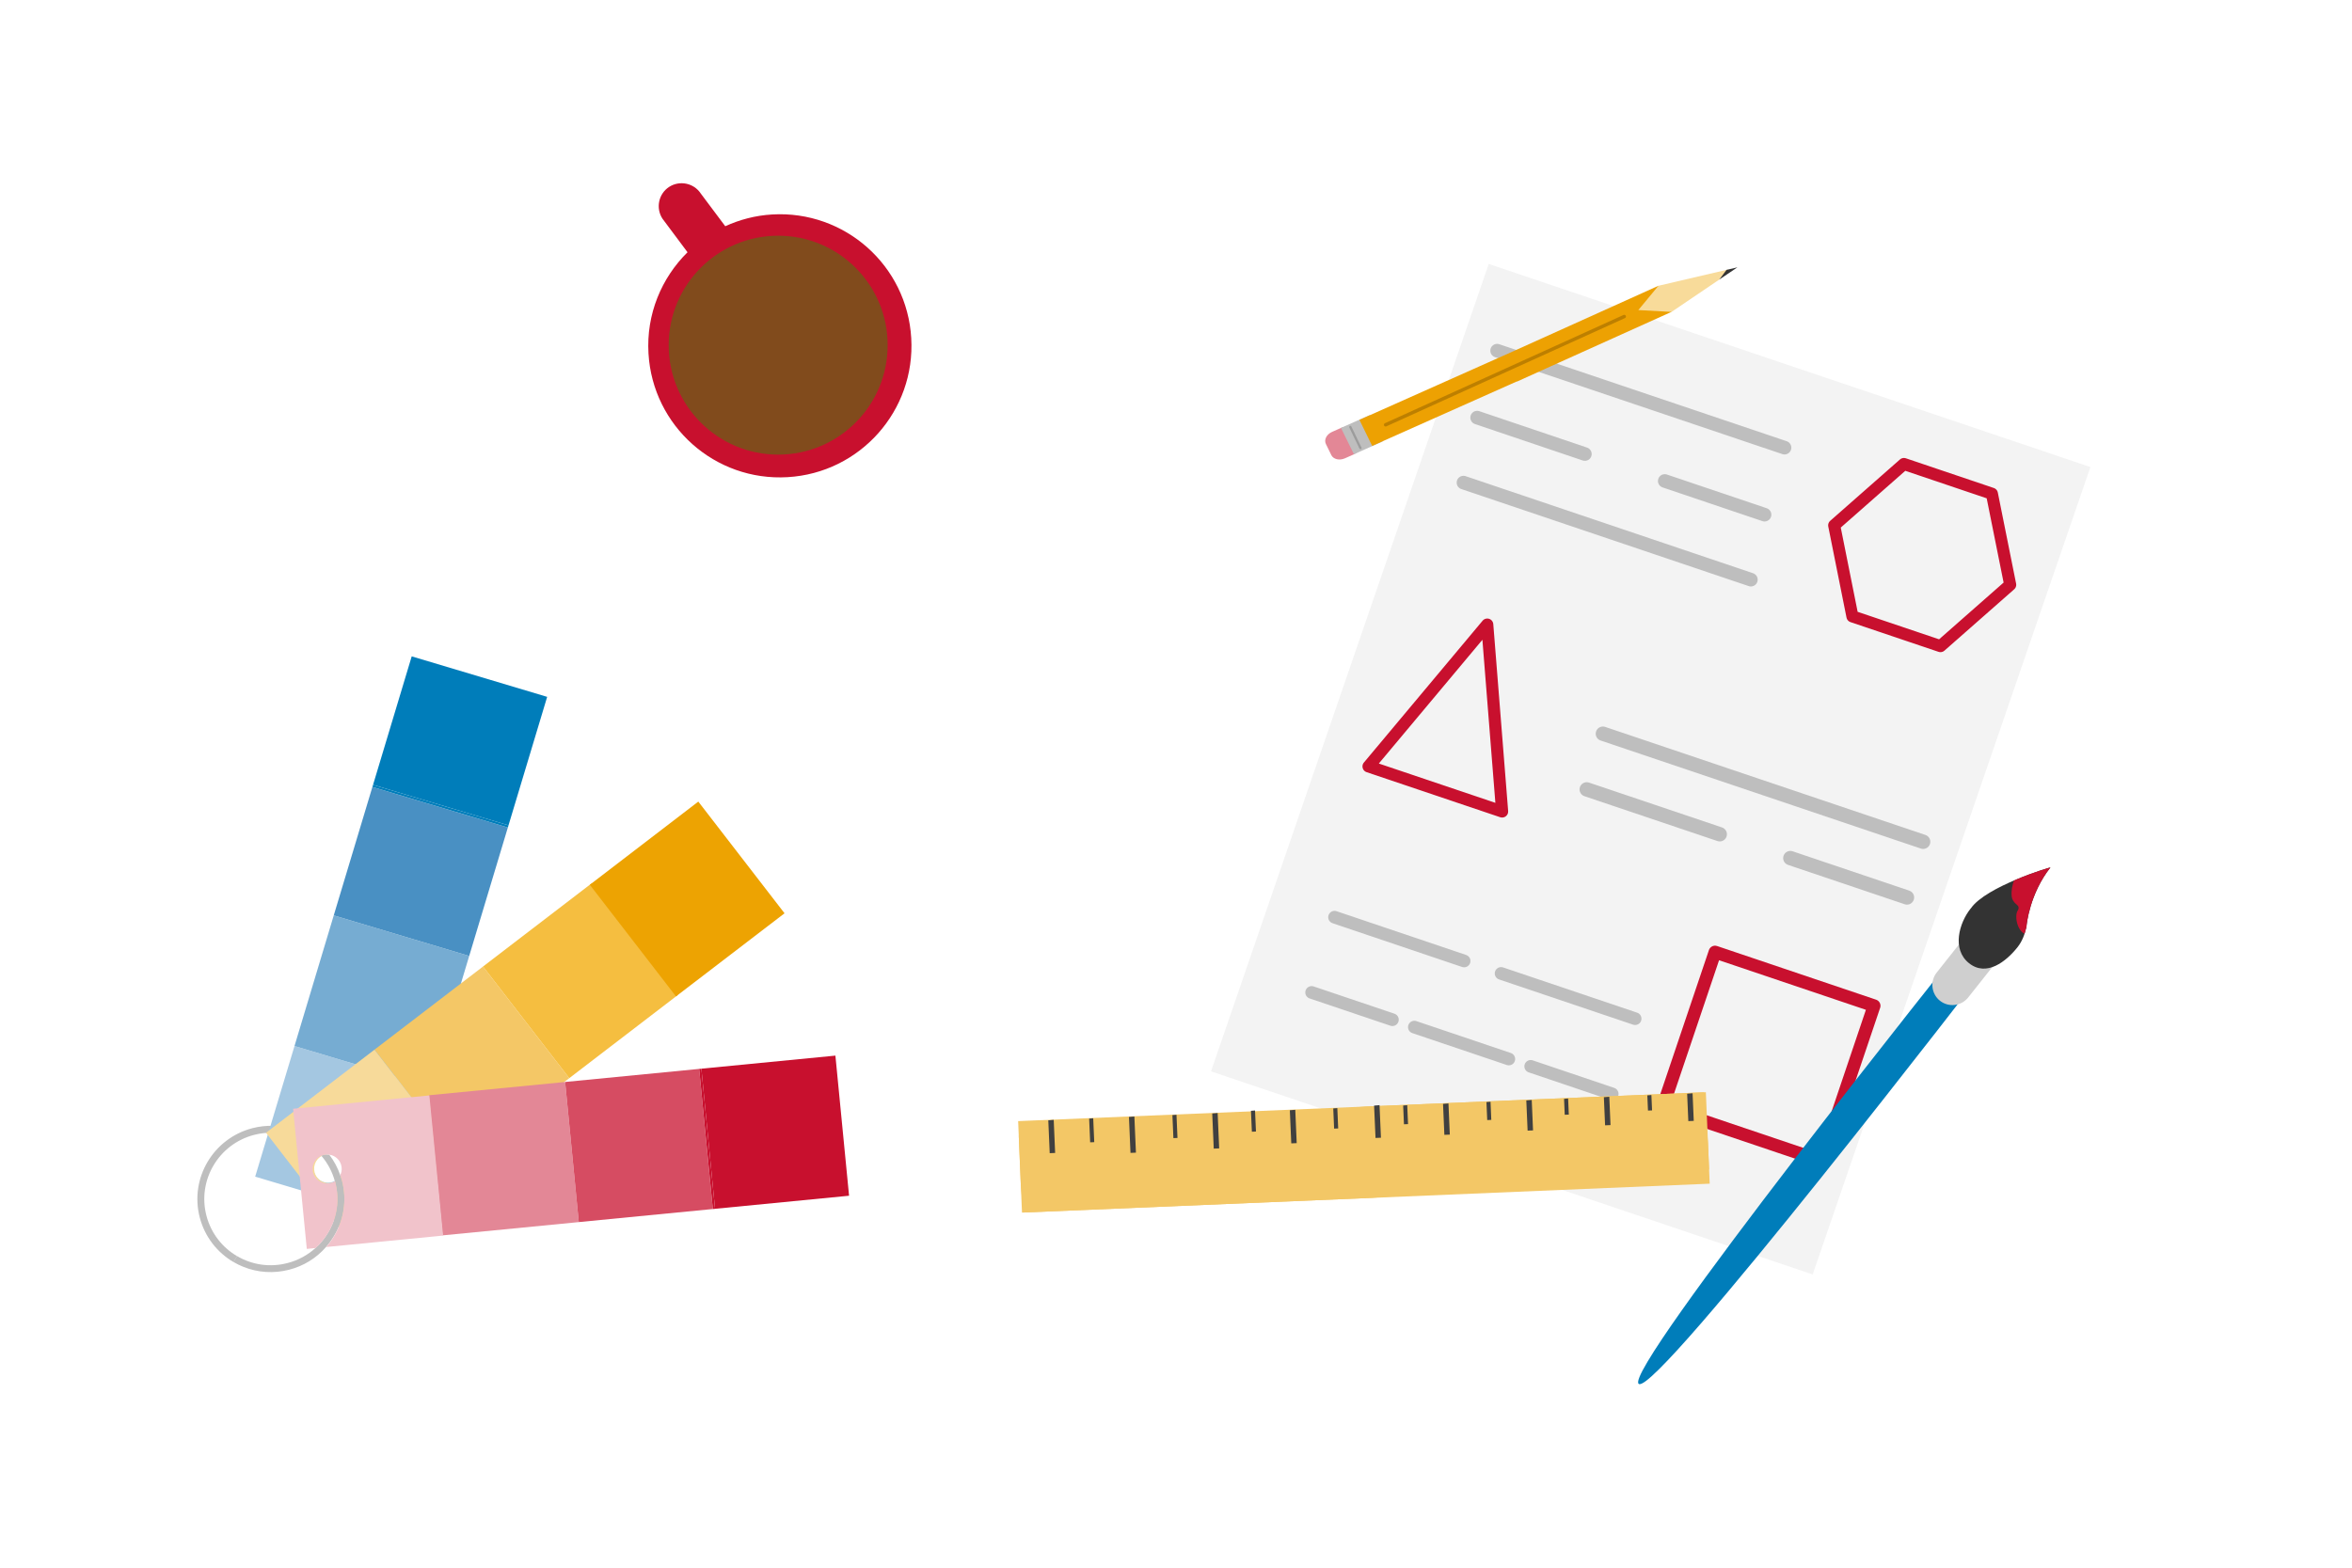 <?xml version="1.0" encoding="utf-8"?>
<!-- Generator: Adobe Illustrator 24.0.3, SVG Export Plug-In . SVG Version: 6.00 Build 0)  -->
<svg version="1.1" xmlns="http://www.w3.org/2000/svg" xmlns:xlink="http://www.w3.org/1999/xlink" x="0px" y="0px"
	 viewBox="0 0 432 288" style="enable-background:new 0 0 432 288;" xml:space="preserve">
<style type="text/css">
	.st0{display:none;}
	.st1{fill:#FFFFFF;}
	.st2{fill:none;stroke:#8A8F91;stroke-width:5.486;stroke-linecap:round;stroke-miterlimit:10;}
	.st3{fill:none;stroke:#8A8F91;stroke-width:5.486;stroke-linecap:round;stroke-miterlimit:10;stroke-dasharray:16.415,16.415;}
	.st4{fill:#90374E;}
	.st5{fill:#C8102E;}
	.st6{fill:#A4C7E1;}
	.st7{fill:#F7F7F7;}
	.st8{fill:none;stroke:#75ABD2;stroke-width:2.85;stroke-linecap:round;stroke-miterlimit:10;}
	.st9{fill:none;stroke:#BED6E5;stroke-width:2.951;stroke-linecap:round;stroke-miterlimit:10;}
	.st10{fill:none;stroke:#8A8F91;stroke-width:5.486;stroke-linecap:round;stroke-miterlimit:10;stroke-dasharray:16.621,16.621;}
	.st11{opacity:0.62;fill:#808080;}
	.st12{fill:#EDA302;}
	.st13{fill:#246281;}
	.st14{fill:#007DBB;}
	.st15{fill:none;stroke:#FFFFFF;stroke-width:2.255;stroke-miterlimit:10;}
	.st16{fill:none;stroke:#FFFFFF;stroke-width:5.368;stroke-miterlimit:10;}
	.st17{opacity:0.74;fill:#A4C7E1;stroke:#FFFFFF;stroke-width:2.684;stroke-miterlimit:10;}
	.st18{fill:#404040;}
	.st19{opacity:0.67;fill:none;stroke:#FFFFFF;stroke-width:5.368;stroke-linecap:round;stroke-miterlimit:10;}
	.st20{opacity:0.68;fill:#E8E7E5;}
	.st21{fill:#808080;}
	.st22{fill:#BEBEBE;}
	.st23{fill:#CFCFCF;}
	.st24{fill:none;stroke:#F7DA9A;stroke-width:2.328;stroke-miterlimit:10;}
	.st25{fill:none;stroke:#C8102E;stroke-width:2.328;stroke-linecap:round;stroke-miterlimit:10;}
	.st26{fill:none;stroke:#C8102E;stroke-width:3.064;stroke-linecap:round;stroke-miterlimit:10;}
	.st27{fill:none;stroke:#808080;stroke-width:2.328;stroke-linecap:round;stroke-miterlimit:10;}
	.st28{fill:none;stroke:#007DBA;stroke-width:2.328;stroke-linecap:round;stroke-miterlimit:10;}
	.st29{fill:none;stroke:#C8102E;stroke-width:2.48;stroke-linecap:round;stroke-miterlimit:10;}
	.st30{fill:#F8DA96;}
	.st31{fill:#770A1A;}
	.st32{fill:#8E4F16;}
	.st33{fill:#8C0727;}
	.st34{fill:#EDA102;}
	.st35{fill:#F8DB9A;}
	.st36{fill:#333333;}
	.st37{fill:none;stroke:#BD7F00;stroke-width:0.51;stroke-linecap:round;stroke-miterlimit:10;}
	.st38{fill:#E38796;}
	.st39{opacity:0.54;fill:none;stroke:#808080;stroke-width:0.349;stroke-linecap:round;stroke-miterlimit:10;}
	.st40{fill:none;stroke:#333333;stroke-width:0.592;stroke-linecap:round;stroke-miterlimit:10;}
	.st41{fill:#EACA8B;}
	.st42{fill:#E5B75C;}
	.st43{fill:#814B1C;}
	.st44{fill:#F3F3F3;}
	.st45{fill:none;stroke:#BEBEBE;stroke-width:2.498;stroke-linecap:round;stroke-miterlimit:10;}
	.st46{fill:none;stroke:#BEBEBE;stroke-width:2.637;stroke-linecap:round;stroke-miterlimit:10;}
	.st47{fill:none;stroke:#BEBEBE;stroke-width:2.327;stroke-linecap:round;stroke-miterlimit:10;}
	.st48{fill:none;stroke:#C8102E;stroke-width:2.213;stroke-linecap:round;stroke-linejoin:round;stroke-miterlimit:10;}
	.st49{fill:none;stroke:#C8102E;stroke-width:2.36;stroke-linecap:round;stroke-linejoin:round;stroke-miterlimit:10;}
	.st50{fill:none;stroke:#C8102E;stroke-width:2.221;stroke-linecap:round;stroke-linejoin:round;stroke-miterlimit:10;}
	.st51{fill:none;stroke:#BEBEBE;stroke-width:1.27;stroke-miterlimit:10;}
	.st52{fill:#76ACD2;}
	.st53{fill:#4990C3;}
	.st54{fill:#007DBA;}
	.st55{fill:#F4C766;}
	.st56{fill:#F5BE40;}
	.st57{fill:#F7DA9A;}
	.st58{fill:none;}
	.st59{fill:#D64C62;}
	.st60{fill:#F1C3CB;}
	.st61{clip-path:url(#SVGID_2_);fill:#C8102E;}
	.st62{opacity:0.54;fill:none;stroke:#808080;stroke-width:0.421;stroke-linecap:round;stroke-miterlimit:10;}
	.st63{fill:none;stroke:#BD7F00;stroke-width:0.615;stroke-linecap:round;stroke-miterlimit:10;}
	.st64{fill:none;stroke:#BD7F00;stroke-width:0.628;stroke-linecap:round;stroke-miterlimit:10;}
	.st65{fill:#F3C766;}
	.st66{clip-path:url(#SVGID_4_);fill:#F3C766;}
	.st67{clip-path:url(#SVGID_4_);fill:#404040;}
	.st68{fill:none;stroke:#808080;stroke-width:2.672;stroke-linecap:round;stroke-miterlimit:10;}
	.st69{fill:none;stroke:#BEBEBE;stroke-width:2.672;stroke-linecap:round;stroke-miterlimit:10;}
	.st70{fill:none;stroke:#F5BE40;stroke-width:2.672;stroke-miterlimit:10;}
	.st71{fill:#40C6B2;}
	.st72{fill:none;stroke:#C8102E;stroke-width:2.004;stroke-linecap:round;stroke-linejoin:round;stroke-miterlimit:10;}
	.st73{fill:none;stroke:#808080;stroke-width:1.336;stroke-linecap:round;stroke-miterlimit:10;}
	.st74{opacity:0.54;fill:none;stroke:#808080;stroke-width:0.487;stroke-linecap:round;stroke-miterlimit:10;}
	.st75{fill:none;stroke:#BD7F00;stroke-width:0.712;stroke-linecap:round;stroke-miterlimit:10;}
	.st76{fill:none;stroke:#BD7F00;stroke-width:0.728;stroke-linecap:round;stroke-miterlimit:10;}
	.st77{fill:#A00523;}
	.st78{fill:#D0D0D0;}
	.st79{fill:#FBFAFB;}
	.st80{fill:none;stroke:#007DBA;stroke-width:1.505;stroke-miterlimit:10;}
	.st81{fill:none;stroke:#007DBA;stroke-width:1.516;stroke-miterlimit:10;}
	.st82{fill:#956841;}
	.st83{fill:#704C32;}
	.st84{fill:#C61833;}
	.st85{opacity:0.61;fill:#A4C7E1;}
	.st86{fill:none;stroke:#C8102E;stroke-width:2.437;stroke-linecap:round;stroke-miterlimit:10;}
	.st87{fill:none;stroke:#D64C62;stroke-width:4.428;stroke-linecap:square;stroke-miterlimit:10;}
	.st88{fill:#9B122C;}
	.st89{fill:#EAE8E8;}
	.st90{fill:#F2F2F2;}
	.st91{opacity:0.97;fill:#EAE8E8;}
	.st92{fill:#EAEAEA;}
	.st93{fill:#FFFDFD;}
	.st94{fill:#01947E;}
	.st95{opacity:0.35;fill:#8CB5AD;}
	.st96{fill:#A3CEC6;}
	.st97{fill:none;stroke:#CFCFCF;stroke-width:0.5;stroke-miterlimit:10;}
</style>
<g id="Layer_17" class="st0">
</g>
<g id="Layer_19">
</g>
<g id="Layer_1" class="st0">
</g>
<g id="News_And_Updates">
	<g id="Layer_2">
	</g>
</g>
<g id="Components">
	<g id="Layer_5">
	</g>
</g>
<g id="Developer_Basics">
</g>
<g id="Foundations">
	<g>
		<path class="st5" d="M141.83,39.4c-3.08,0.18-5.97,0.95-8.62,2.16l-4.5-6.01c-1.27-1.93-3.89-2.47-5.83-1.2l0,0
			c-1.93,1.27-2.47,3.89-1.2,5.83l4.6,6.16c-4.78,4.72-7.6,11.38-7.17,18.61c0.78,13.33,12.22,23.5,25.55,22.71
			c13.33-0.78,23.5-12.22,22.71-25.55C166.6,48.78,155.16,38.62,141.83,39.4z"/>
		<circle class="st43" cx="142.93" cy="63.41" r="20.11"/>
	</g>
	<g>
		<polygon class="st44" points="332.94,234.13 222.43,196.82 273.44,48.49 383.95,85.8 		"/>
		<line class="st45" x1="274.98" y1="64.42" x2="327.77" y2="82.24"/>
		<line class="st45" x1="305.77" y1="88.36" x2="324.1" y2="94.55"/>
		<line class="st45" x1="271.31" y1="76.72" x2="291.1" y2="83.41"/>
		<line class="st46" x1="294.41" y1="134.79" x2="353.23" y2="154.64"/>
		<line class="st46" x1="328.84" y1="157.64" x2="350.26" y2="164.87"/>
		<line class="st46" x1="291.44" y1="145.02" x2="315.87" y2="153.26"/>
		<line class="st47" x1="275.71" y1="178.83" x2="300.33" y2="187.14"/>
		<line class="st47" x1="245.12" y1="168.5" x2="268.92" y2="176.54"/>
		<line class="st47" x1="281.15" y1="195.9" x2="296.12" y2="200.96"/>
		<line class="st47" x1="259.78" y1="188.69" x2="277.13" y2="194.55"/>
		<line class="st47" x1="240.91" y1="182.32" x2="255.75" y2="187.33"/>
		<line class="st45" x1="268.8" y1="88.66" x2="321.59" y2="106.49"/>
		<polygon class="st48" points="365.86,90.7 349.7,85.24 336.89,96.51 340.24,113.24 356.41,118.7 369.22,107.43 		"/>
		
			<rect x="309.24" y="178.92" transform="matrix(0.948 0.32 -0.32 0.948 79.1 -93.661)" class="st49" width="30.81" height="30.05"/>
		<polygon class="st50" points="275.9,149.08 251.36,140.8 273.17,114.74 		"/>
	</g>
	<path class="st51" d="M43.22,231.31c-2.84-1.66-5.03-4.4-5.92-7.82c-1.78-6.85,2.35-13.84,9.23-15.62
		c4.92-1.27,9.92,0.47,13.01,4.09"/>
	<g>
		<path class="st6" d="M46.87,216.16l24.88,7.45l7.22-23.99l-24.88-7.45L46.87,216.16z M62.8,215.38c-0.42,1.41-1.91,2.2-3.32,1.78
			s-2.21-1.91-1.79-3.31c0.42-1.41,1.91-2.2,3.32-1.78C62.42,212.49,63.22,213.97,62.8,215.38z"/>
		<polygon class="st52" points="54.09,192.17 78.97,199.61 86.18,175.62 61.3,168.17 		"/>
		<polygon class="st53" points="61.3,168.17 86.18,175.62 93.28,152.02 68.4,144.57 		"/>
		<polygon class="st54" points="68.52,144.18 93.4,151.62 100.5,128.02 75.62,120.58 		"/>
		<polygon class="st54" points="68.4,144.57 93.28,152.02 93.4,151.62 68.52,144.18 		"/>
	</g>
	<g>
		<g>
			<polygon class="st55" points="104.56,198.07 84.63,213.34 68.79,192.83 88.72,177.56 			"/>
			<polygon class="st56" points="124.49,182.8 104.56,198.07 88.72,177.56 108.65,162.29 			"/>
			<polygon class="st12" points="144.1,167.78 124.16,183.05 108.33,162.54 128.26,147.26 			"/>
		</g>
		<g>
			<path class="st57" d="M48.86,208.1l15.84,20.51l19.93-15.27l-15.84-20.51L48.86,208.1z M61.99,216.81
				c-1.17,0.9-2.85,0.68-3.74-0.49c-0.9-1.16-0.68-2.83,0.49-3.73s2.85-0.68,3.74,0.49C63.38,214.24,63.16,215.91,61.99,216.81z"/>
		</g>
	</g>
	<path class="st58" d="M62.74,214.49c-0.12-1.24-1.08-2.19-2.27-2.36c0.87,1.14,1.55,2.4,2.02,3.76
		C62.69,215.46,62.79,214.99,62.74,214.49z"/>
	<path class="st58" d="M59.06,212.37l0.13-0.11c-1.13,0.4-1.88,1.52-1.76,2.76c0.14,1.46,1.45,2.53,2.92,2.39
		c0.43-0.04,0.82-0.19,1.17-0.41C61.03,215.27,60.21,213.71,59.06,212.37z"/>
	<path class="st22" d="M62.81,216.89c-0.09-0.34-0.21-0.68-0.32-1.01c-0.47-1.36-1.14-2.62-2.02-3.76
		c-0.21-0.03-0.42-0.04-0.65-0.02c-0.22,0.02-0.43,0.08-0.64,0.15l-0.13,0.11c1.16,1.35,1.97,2.9,2.45,4.62
		c0.02,0.08,0.05,0.15,0.07,0.22c0.82,3.15,0.36,6.43-1.3,9.23c-0.63,1.07-1.42,2.03-2.32,2.84c-1.45,1.31-3.2,2.27-5.16,2.77
		c-3.16,0.82-6.46,0.36-9.26-1.29l-0.65,1.09c0.59,0.35,1.2,0.64,1.82,0.89c2.66,1.07,5.58,1.26,8.41,0.53
		c2.68-0.69,5.02-2.15,6.79-4.19c0.54-0.62,1.03-1.29,1.46-2.01C63.21,223.98,63.72,220.36,62.81,216.89z"/>
	<g>
		<g>
			
				<rect x="80.06" y="199.95" transform="matrix(0.995 -0.097 0.097 0.995 -20.278 10.026)" class="st38" width="25.15" height="25.87"/>
			
				<rect x="105.09" y="197.52" transform="matrix(0.995 -0.097 0.097 0.995 -19.924 12.43)" class="st59" width="24.74" height="25.87"/>
			
				<rect x="130.12" y="195.07" transform="matrix(0.995 -0.097 0.097 0.995 -19.567 14.854)" class="st5" width="24.74" height="25.87"/>
			
				<rect x="129.77" y="196.3" transform="matrix(0.995 -0.097 0.097 0.995 -19.745 13.642)" class="st5" width="0.41" height="25.87"/>
		</g>
		<path class="st60" d="M59.92,229.09l21.46-2.1l-2.52-25.75l-25.03,2.45l2.52,25.75l1.62-0.16c0.9-0.82,1.68-1.77,2.32-2.84
			c1.66-2.8,2.12-6.08,1.3-9.23c-0.02-0.08-0.05-0.15-0.07-0.22c-0.34,0.22-0.73,0.37-1.17,0.41c-1.47,0.14-2.77-0.93-2.92-2.39
			c-0.12-1.24,0.64-2.36,1.76-2.76c0.2-0.07,0.41-0.13,0.64-0.15c0.22-0.02,0.44-0.01,0.65,0.02c1.19,0.17,2.15,1.12,2.27,2.36
			c0.05,0.5-0.05,0.97-0.25,1.39c0.11,0.33,0.23,0.66,0.32,1.01c0.9,3.48,0.39,7.09-1.44,10.19
			C60.95,227.8,60.46,228.47,59.92,229.09z"/>
	</g>
	<g>
		<path class="st54" d="M301,254.24c-3.26-2.21,59.45-80.65,59.45-80.65c1.35-1.71,6.16,1.86,4.8,3.57
			C365.26,177.15,304.27,256.45,301,254.24z"/>
		<path class="st23" d="M356.32,183.85L356.32,183.85c-1.59-1.26-1.86-3.59-0.6-5.18l4.36-5.5c1.26-1.59,3.59-1.86,5.18-0.6v0
			c1.59,1.26,1.86,3.59,0.6,5.18l-4.36,5.5C360.24,184.84,357.91,185.11,356.32,183.85z"/>
		<path class="st36" d="M372.21,170.27L372.21,170.27C372.21,170.27,372.21,170.27,372.21,170.27c0-0.4,0.6-6.12,4.4-10.91
			c0.08-0.11-11.82,3.46-14.62,7.52c-0.02,0.02-0.04,0.04-0.06,0.06c-2.06,2.59-3.5,7.44-0.27,10.01c3.22,2.56,6.83-0.33,8.89-2.92
			C371.44,172.91,371.89,171.65,372.21,170.27z"/>
		<g>
			<defs>
				<path id="SVGID_1_" d="M372.21,170.27L372.21,170.27C372.21,170.27,372.21,170.27,372.21,170.27c0-0.4,0.6-6.12,4.4-10.91
					c0.08-0.11-11.82,3.46-14.62,7.52c-0.02,0.02-0.04,0.04-0.06,0.06c-2.06,2.59-1.73,6.28,0.74,8.24
					c2.47,1.96,5.86,1.43,7.92-1.16C371.48,172.9,371.84,171.69,372.21,170.27z"/>
			</defs>
			<clipPath id="SVGID_2_">
				<use xlink:href="#SVGID_1_"  style="overflow:visible;"/>
			</clipPath>
			<path class="st61" d="M370,161.54c-0.39,0.98-0.61,2.02-0.51,3.07c0.06,0.65,0.43,1.2,0.94,1.59c0.29,0.22,0.5,0.58,0.16,1.09
				c-0.68,1.03-0.03,5.03,2.77,4.45c1.3-0.27,3.75-3.66,5.04-7.26C380.37,158.94,372.18,156.07,370,161.54z"/>
		</g>
	</g>
	<g>
		<g>
			<path class="st38" d="M248.83,79.19l1,2.05c0.38,0.77-0.12,1.76-1.12,2.21l-1.69,0.75c-1,0.44-2.11,0.18-2.49-0.59l-1-2.05
				c-0.38-0.77,0.12-1.76,1.12-2.21l1.69-0.75C247.33,78.15,248.45,78.41,248.83,79.19z"/>
			<polygon class="st22" points="251.61,76.24 253.98,81.09 248.68,83.45 246.3,78.61 			"/>
			<polygon class="st34" points="286.2,66.68 307,57.3 304.61,52.5 277.59,64.69 249.69,77.13 252.03,81.92 278.59,70.08 
				278.61,70.11 284.91,67.26 286.2,66.69 			"/>
			<path class="st62" d="M249.88,82.31c-0.06-0.13-1.86-3.87-1.86-3.87"/>
		</g>
		<g>
			<g>
				<polygon class="st35" points="315.86,51.31 315.83,51.31 317.45,49.5 304.61,52.5 300.92,56.96 307.02,57.3 				"/>
				<polygon class="st36" points="315.86,51.31 319.12,49.11 317.12,49.58 315.78,51.36 				"/>
			</g>
		</g>
		<line class="st64" x1="298.33" y1="58.15" x2="254.5" y2="78.04"/>
	</g>
	<g>
		
			<rect x="187.38" y="203.25" transform="matrix(0.999 -0.042 0.042 0.999 -8.723 10.783)" class="st65" width="126.44" height="16.82"/>
		<g>
			<defs>
				
					<rect id="SVGID_3_" x="187.38" y="203.25" transform="matrix(0.999 -0.042 0.042 0.999 -8.723 10.783)" width="126.44" height="16.82"/>
			</defs>
			<clipPath id="SVGID_4_">
				<use xlink:href="#SVGID_3_"  style="overflow:visible;"/>
			</clipPath>
			
				<rect x="187.38" y="203.25" transform="matrix(0.999 -0.042 0.042 0.999 -8.723 10.783)" class="st66" width="126.44" height="16.82"/>
			
				<rect x="200.16" y="201.7" transform="matrix(0.999 -0.043 0.043 0.999 -8.745 8.902)" class="st67" width="0.75" height="8.07"/>
			
				<rect x="207.57" y="203.63" transform="matrix(0.999 -0.043 0.043 0.999 -8.823 9.233)" class="st67" width="1" height="8.07"/>
			
				<rect x="215.45" y="200.92" transform="matrix(0.999 -0.043 0.043 0.999 -8.698 9.567)" class="st67" width="0.75" height="8.07"/>
			
				<rect x="222.86" y="202.84" transform="matrix(0.999 -0.043 0.043 0.999 -8.774 9.896)" class="st67" width="1" height="8.07"/>
			
				<rect x="229.68" y="199.94" transform="matrix(0.999 -0.044 0.044 0.999 -8.665 10.213)" class="st67" width="0.75" height="8.07"/>
			
				<rect x="237.1" y="201.87" transform="matrix(0.999 -0.043 0.043 0.999 -8.718 10.512)" class="st67" width="1" height="8.07"/>
			
				<rect x="244.97" y="199.16" transform="matrix(0.999 -0.043 0.043 0.999 -8.594 10.848)" class="st67" width="0.75" height="8.07"/>
			
				<rect x="252.39" y="201.09" transform="matrix(0.999 -0.044 0.044 0.999 -8.694 11.209)" class="st67" width="1" height="8.07"/>
			
				<rect x="257.8" y="198.36" transform="matrix(0.999 -0.043 0.043 0.999 -8.547 11.404)" class="st67" width="0.75" height="8.07"/>
			
				<rect x="265.22" y="200.29" transform="matrix(0.999 -0.043 0.043 0.999 -8.623 11.733)" class="st67" width="1" height="8.07"/>
			
				<rect x="273.09" y="197.58" transform="matrix(0.999 -0.043 0.043 0.999 -8.497 12.066)" class="st67" width="0.75" height="8.07"/>
			
				<rect x="280.51" y="199.51" transform="matrix(0.999 -0.043 0.043 0.999 -8.575 12.397)" class="st67" width="1" height="8.07"/>
			
				<rect x="287.33" y="196.6" transform="matrix(0.999 -0.043 0.043 0.999 -8.443 12.685)" class="st67" width="0.75" height="8.07"/>
			
				<rect x="294.74" y="198.53" transform="matrix(0.999 -0.043 0.043 0.999 -8.519 13.014)" class="st67" width="1" height="8.07"/>
			
				<rect x="302.62" y="195.82" transform="matrix(0.999 -0.043 0.043 0.999 -8.394 13.348)" class="st67" width="0.75" height="8.07"/>
			
				<rect x="310.03" y="197.75" transform="matrix(0.999 -0.043 0.043 0.999 -8.47 13.676)" class="st67" width="1" height="8.07"/>
			
				<rect x="192.73" y="203.69" transform="matrix(0.999 -0.043 0.043 0.999 -8.84 8.589)" class="st67" width="1" height="8.07"/>
		</g>
	</g>
</g>
<g id="Utilities">
	<g id="Layer_9">
		<g id="Layer_12">
		</g>
	</g>
</g>
<g id="Designer_Basics">
	<g id="Layer_13">
	</g>
</g>
<g id="Guides">
</g>
<g id="Layer_14">
</g>
<g id="Layer_18">
</g>
<g id="Layer_15">
</g>
<g id="Layer_20">
</g>
<g id="Layer_16">
</g>
<g id="Layer_21">
	<g>
		<polygon class="st58" points="405.93,206.79 405.93,348.71 474.82,348.71 474.82,344.03 472.31,344.03 472.31,344.56 
			471.71,344.56 471.71,344.03 468.89,344.03 468.89,344.59 468.3,344.59 468.3,344.03 467.51,344.03 467.51,344.57 466.92,344.57 
			466.92,344.03 464.1,344.03 464.1,344.59 463.51,344.59 463.51,344.03 462.69,344.03 462.69,341.6 465.2,341.6 465.2,341.04 
			466.86,341.04 466.86,341.6 469.41,341.6 469.41,341.04 471.07,341.04 471.07,341.6 482.98,341.6 482.98,341.04 484.64,341.04 
			484.64,341.6 487.19,341.6 487.19,341.04 488.85,341.04 488.85,341.6 491.43,341.6 491.43,344.03 490.46,344.03 490.46,344.56 
			489.87,344.56 489.87,344.03 487.05,344.03 487.05,344.59 486.46,344.59 486.46,344.03 485.67,344.03 485.67,344.57 
			485.08,344.57 485.08,344.03 482.26,344.03 482.26,344.59 481.66,344.59 481.66,344.03 479.5,344.03 479.5,348.71 605.3,348.71 
			605.3,344.57 602.78,344.57 602.78,345.1 602.19,345.1 602.19,344.57 599.37,344.57 599.37,345.13 598.78,345.13 598.78,344.57 
			597.99,344.57 597.99,345.11 597.4,345.11 597.4,344.57 594.58,344.57 594.58,345.14 593.98,345.14 593.98,344.57 593.17,344.57 
			593.17,342.14 595.67,342.14 595.67,341.58 597.34,341.58 597.34,342.14 599.89,342.14 599.89,341.58 601.55,341.58 
			601.55,342.14 613.45,342.14 613.45,341.58 615.12,341.58 615.12,342.14 617.67,342.14 617.67,341.58 619.33,341.58 
			619.33,342.14 621.91,342.14 621.91,344.57 620.94,344.57 620.94,345.1 620.35,345.1 620.35,344.57 617.53,344.57 617.53,345.13 
			616.93,345.13 616.93,344.57 616.15,344.57 616.15,345.11 615.56,345.11 615.56,344.57 612.73,344.57 612.73,345.14 
			612.14,345.14 612.14,344.57 609.98,344.57 609.98,348.71 736.62,348.71 736.62,345.22 734.1,345.22 734.1,345.75 733.51,345.75 
			733.51,345.22 730.69,345.22 730.69,345.78 730.09,345.78 730.09,345.22 729.31,345.22 729.31,345.76 728.72,345.76 
			728.72,345.22 725.9,345.22 725.9,345.79 725.3,345.79 725.3,345.22 724.49,345.22 724.49,342.79 726.99,342.79 726.99,342.23 
			728.66,342.23 728.66,342.79 731.21,342.79 731.21,342.23 732.87,342.23 732.87,342.79 744.77,342.79 744.77,342.23 
			746.44,342.23 746.44,342.79 748.99,342.79 748.99,342.23 750.65,342.23 750.65,342.79 753.23,342.79 753.23,345.22 
			752.26,345.22 752.26,345.75 751.67,345.75 751.67,345.22 748.84,345.22 748.84,345.78 748.25,345.78 748.25,345.22 
			747.47,345.22 747.47,345.76 746.88,345.76 746.88,345.22 744.05,345.22 744.05,345.79 743.46,345.79 743.46,345.22 741.3,345.22 
			741.3,348.71 867.13,348.71 867.13,345.54 864.61,345.54 864.61,346.08 864.02,346.08 864.02,345.54 861.19,345.54 861.19,346.1 
			860.6,346.1 860.6,345.54 859.82,345.54 859.82,346.08 859.23,346.08 859.23,345.54 856.4,345.54 856.4,346.11 855.81,346.11 
			855.81,345.54 855,345.54 855,343.11 857.5,343.11 857.5,342.56 859.16,342.56 859.16,343.11 861.71,343.11 861.71,342.56 
			863.37,342.56 863.37,343.11 875.28,343.11 875.28,342.56 876.94,342.56 876.94,343.11 879.49,343.11 879.49,342.56 
			881.15,342.56 881.15,343.11 883.73,343.11 883.73,345.54 882.77,345.54 882.77,346.08 882.17,346.08 882.17,345.54 
			879.35,345.54 879.35,346.1 878.76,346.1 878.76,345.54 877.97,345.54 877.97,346.08 877.38,346.08 877.38,345.54 874.56,345.54 
			874.56,346.11 873.97,346.11 873.97,345.54 871.8,345.54 871.8,348.71 997.82,348.71 997.82,345.92 995.3,345.92 995.3,346.45 
			994.71,346.45 994.71,345.92 991.88,345.92 991.88,346.48 991.29,346.48 991.29,345.92 990.51,345.92 990.51,346.46 
			989.92,346.46 989.92,345.92 987.09,345.92 987.09,346.49 986.5,346.49 986.5,345.92 985.69,345.92 985.69,343.49 988.19,343.49 
			988.19,342.93 989.85,342.93 989.85,343.49 992.4,343.49 992.4,342.93 994.07,342.93 994.07,343.49 1005.97,343.49 
			1005.97,342.93 1007.63,342.93 1007.63,343.49 1010.18,343.49 1010.18,342.93 1011.85,342.93 1011.85,343.49 1014.42,343.49 
			1014.42,345.92 1013.46,345.92 1013.46,346.45 1012.87,346.45 1012.87,345.92 1010.04,345.92 1010.04,346.48 1009.45,346.48 
			1009.45,345.92 1008.67,345.92 1008.67,346.46 1008.07,346.46 1008.07,345.92 1005.25,345.92 1005.25,346.49 1004.66,346.49 
			1004.66,345.92 1002.49,345.92 1002.49,348.71 1128.87,348.71 1128.87,346.44 1126.35,346.44 1126.35,346.97 1125.76,346.97 
			1125.76,346.44 1122.94,346.44 1122.94,347 1122.34,347 1122.34,346.44 1121.56,346.44 1121.56,346.98 1120.97,346.98 
			1120.97,346.44 1118.15,346.44 1118.15,347 1117.55,347 1117.55,346.44 1116.74,346.44 1116.74,344.01 1119.24,344.01 
			1119.24,343.45 1120.91,343.45 1120.91,344.01 1123.46,344.01 1123.46,343.45 1125.12,343.45 1125.12,344.01 1137.02,344.01 
			1137.02,343.45 1138.69,343.45 1138.69,344.01 1141.24,344.01 1141.24,343.45 1142.9,343.45 1142.9,344.01 1145.48,344.01 
			1145.48,346.44 1144.51,346.44 1144.51,346.97 1143.92,346.97 1143.92,346.44 1141.09,346.44 1141.09,347 1140.5,347 
			1140.5,346.44 1139.72,346.44 1139.72,346.98 1139.13,346.98 1139.13,346.44 1136.3,346.44 1136.3,347 1135.71,347 
			1135.71,346.44 1133.55,346.44 1133.55,348.71 1258.85,348.71 1258.85,346.23 1256.33,346.23 1256.33,346.76 1255.73,346.76 
			1255.73,346.23 1252.91,346.23 1252.91,346.79 1252.32,346.79 1252.32,346.23 1251.53,346.23 1251.53,346.77 1250.94,346.77 
			1250.94,346.23 1248.12,346.23 1248.12,346.79 1247.53,346.79 1247.53,346.23 1246.71,346.23 1246.71,343.8 1249.22,343.8 
			1249.22,343.24 1250.88,343.24 1250.88,343.8 1253.43,343.8 1253.43,343.24 1255.09,343.24 1255.09,343.8 1267,343.8 1267,343.24 
			1268.66,343.24 1268.66,343.8 1271.21,343.8 1271.21,343.24 1272.87,343.24 1272.87,343.8 1275.45,343.8 1275.45,346.23 
			1274.48,346.23 1274.48,346.76 1273.89,346.76 1273.89,346.23 1271.07,346.23 1271.07,346.79 1270.48,346.79 1270.48,346.23 
			1269.69,346.23 1269.69,346.77 1269.1,346.77 1269.1,346.23 1266.28,346.23 1266.28,346.79 1265.68,346.79 1265.68,346.23 
			1263.52,346.23 1263.52,348.71 1341.8,348.71 1341.8,206.79 		"/>
	</g>
</g>
<g id="Layer_22">
</g>
</svg>
